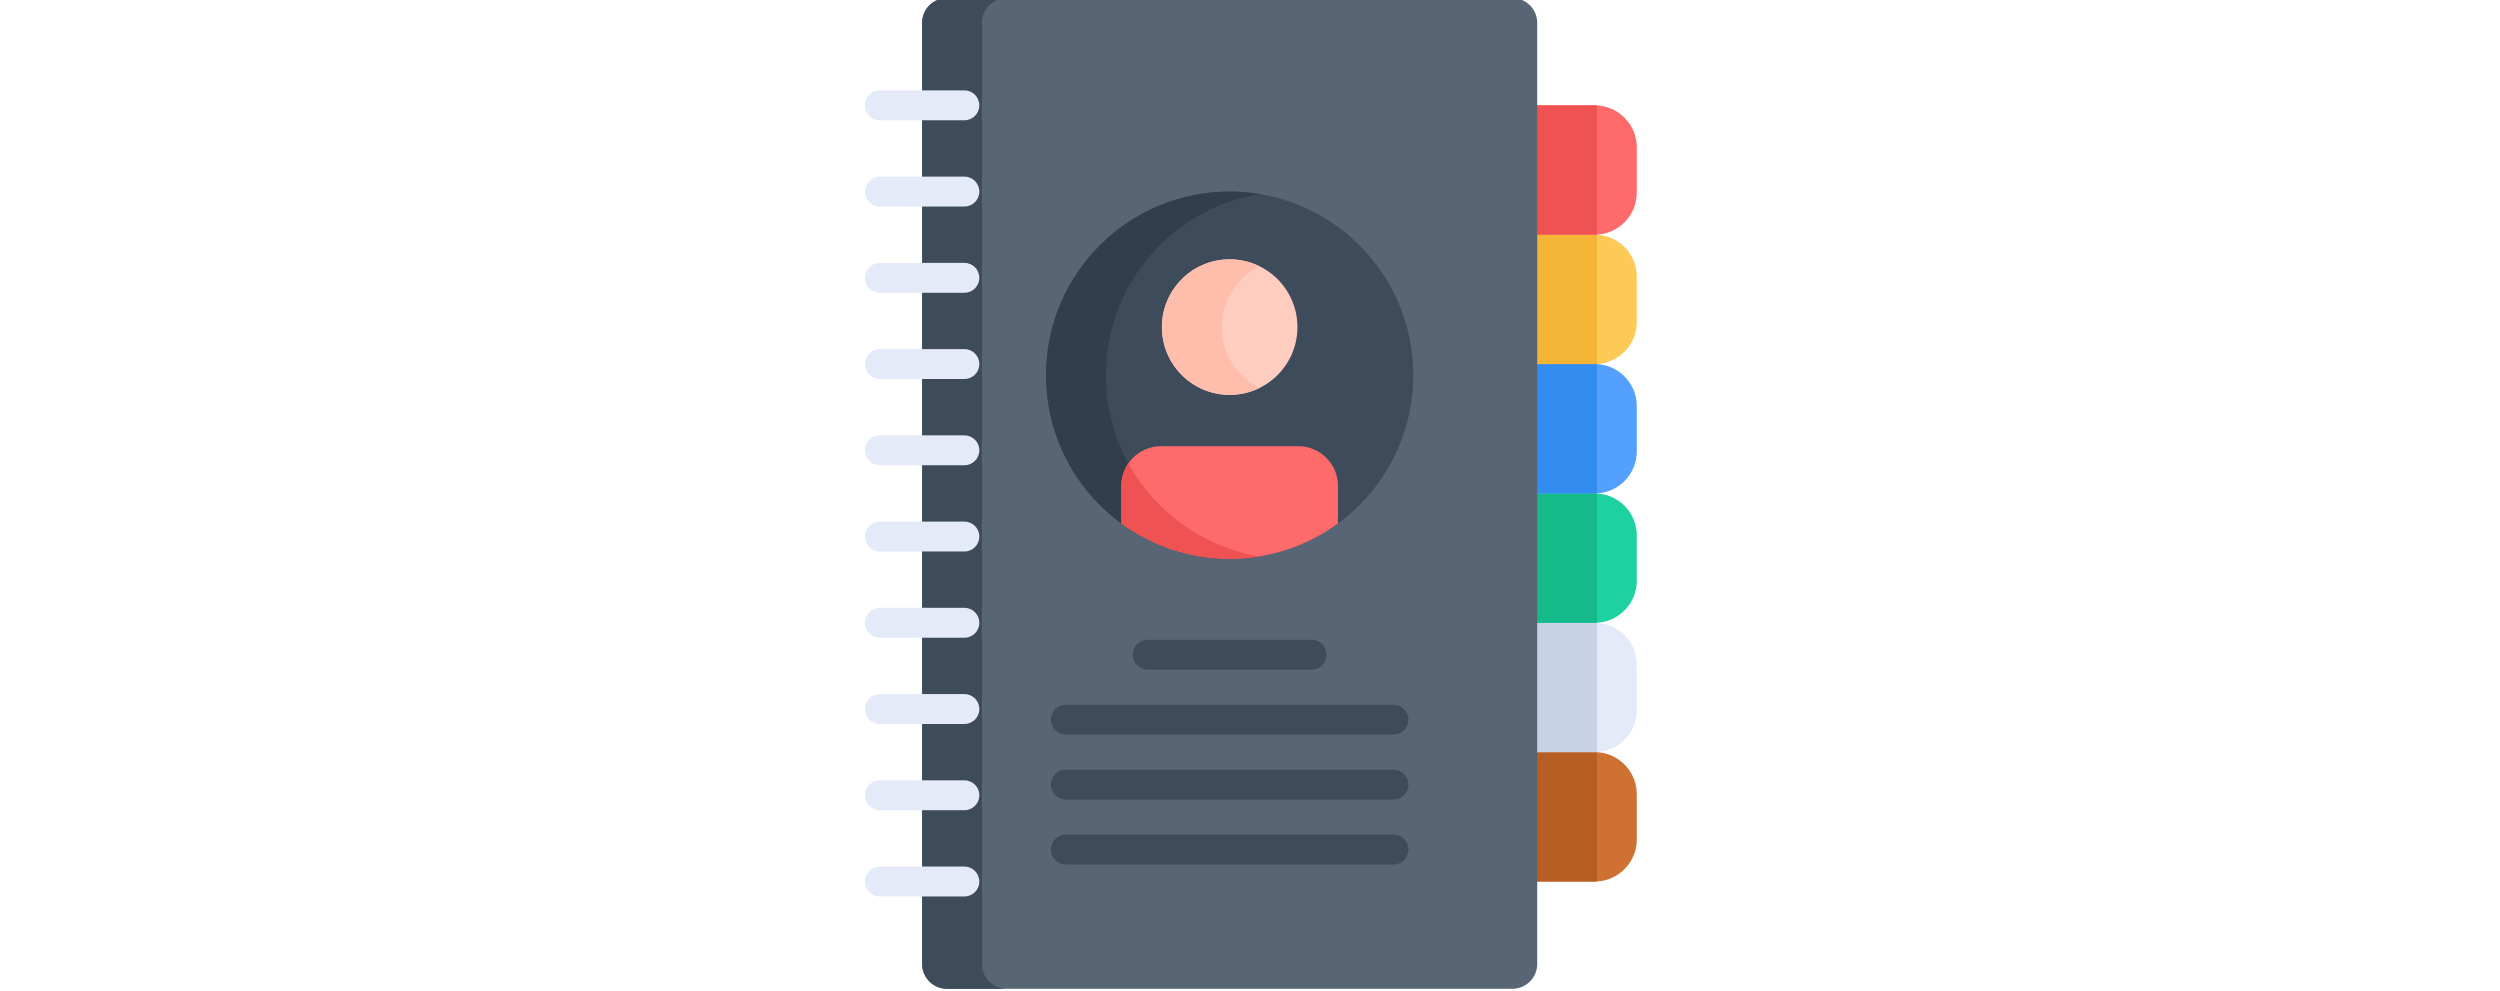 <svg height="270" viewBox="-56 1 511 511.999" width="511pt" xmlns="http://www.w3.org/2000/svg"><path d="m377.73 389.711h-32.891v66.855h32.891c11.914 0 21.664-9.75 21.664-21.664v-23.527c0-11.914-9.75-21.664-21.664-21.664zm0 0" fill="#ce7132"/><path d="m378.836 456.512v-66.746c-.367-.02-.73-.055-1.105-.055h-32.891v66.855h32.891c.375 0 .738-.039 1.105-.055zm0 0" fill="#b75f23"/><path d="m377.73 322.855h-32.891v66.855h32.891c11.914 0 21.664-9.75 21.664-21.664v-23.527c0-11.914-9.75-21.664-21.664-21.664zm0 0" fill="#e4eaf8"/><path d="m378.836 389.656v-66.746c-.367-.016-.73-.055-1.105-.055h-32.891v66.855h32.891c.375 0 .738-.035 1.105-.055zm0 0" fill="#c7d2e5"/><path d="m377.73 256h-32.891v66.855h32.891c11.914 0 21.664-9.75 21.664-21.664v-23.527c0-11.918-9.75-21.664-21.664-21.664zm0 0" fill="#1dd1a1"/><path d="m378.836 322.801v-66.746c-.367-.02-.73-.055-1.105-.055h-32.891v66.855h32.891c.375 0 .738-.039 1.105-.055zm0 0" fill="#15ba8b"/><path d="m377.73 189.145h-32.891v66.855h32.891c11.914 0 21.664-9.746 21.664-21.664v-23.527c0-11.914-9.75-21.664-21.664-21.664zm0 0" fill="#54a0ff"/><path d="m378.836 255.945v-66.746c-.367-.016-.73-.055-1.105-.055h-32.891v66.855h32.891c.375 0 .738-.035 1.105-.055zm0 0" fill="#338def"/><path d="m377.73 122.289h-32.891v66.855h32.891c11.914 0 21.664-9.75 21.664-21.664v-23.527c0-11.918-9.75-21.664-21.664-21.664zm0 0" fill="#feca57"/><path d="m378.836 189.09v-66.746c-.367-.02-.73-.055-1.105-.055h-32.891v66.855h32.891c.375 0 .738-.039 1.105-.055zm0 0" fill="#f4b537"/><path d="m377.73 55.434h-32.891v66.855h32.891c11.914 0 21.664-9.75 21.664-21.664v-23.527c0-11.914-9.75-21.664-21.664-21.664zm0 0" fill="#ff6b6b"/><path d="m378.836 122.234v-66.746c-.367-.016-.73-.055-1.105-.055h-32.891v66.855h32.891c.375 0 .738-.035 1.105-.055zm0 0" fill="#ee5253"/><path d="m335.152 0h-292.316c-7.027 0-12.777 5.75-12.777 12.777v486.441c0 7.031 5.75 12.781 12.777 12.781h292.316c7.027 0 12.777-5.754 12.777-12.781v-486.441c0-7.027-5.75-12.777-12.777-12.777zm0 0" fill="#576574"/><path d="m60.965 499.219v-486.441c0-7.027 5.75-12.777 12.781-12.777h-30.91c-7.027 0-12.777 5.75-12.777 12.777v486.441c0 7.031 5.75 12.781 12.777 12.781h30.91c-7.031 0-12.781-5.75-12.781-12.781zm0 0" fill="#3e4b5a"/><path d="m283.891 194.902c0 52.41-42.488 94.898-94.898 94.898-52.41 0-94.898-42.488-94.898-94.898s42.488-94.898 94.898-94.898c52.41 0 94.898 42.488 94.898 94.898zm0 0" fill="#3e4b5a"/><path d="m125.004 194.902c0-47.148 34.383-86.258 79.445-93.641-5.031-.824-10.191-1.258-15.457-1.258-52.41 0-94.898 42.488-94.898 94.898s42.488 94.898 94.898 94.898c5.266 0 10.426-.438 15.457-1.262-45.062-7.379-79.445-46.488-79.445-93.637zm0 0" fill="#313f4c"/><path d="m224.016 170.047c0 19.344-15.68 35.023-35.023 35.023-19.34 0-35.02-15.68-35.02-35.023s15.68-35.023 35.02-35.023c19.344 0 35.023 15.68 35.023 35.023zm0 0" fill="#ffcdbf"/><path d="m184.879 170.047c0-13.793 7.98-25.719 19.57-31.43-4.664-2.297-9.906-3.594-15.457-3.594-19.34 0-35.02 15.68-35.02 35.023s15.68 35.023 35.02 35.023c5.551 0 10.793-1.297 15.457-3.594-11.59-5.711-19.57-17.637-19.57-31.43zm0 0" fill="#ffbeab"/><path d="m224.465 231.586h-70.941c-11.281 0-20.512 9.227-20.512 20.508v19.434c15.695 11.488 35.043 18.273 55.98 18.273s40.289-6.785 55.98-18.273v-19.434c0-11.281-9.227-20.508-20.508-20.508zm0 0" fill="#ff6b6b"/><path d="m204.449 288.539c-29.273-4.793-54.027-22.984-67.789-48.066-2.293 3.309-3.648 7.312-3.648 11.621v19.438c6.922 5.062 14.453 9.156 22.652 12.246 15.281 5.734 32.125 7.492 48.785 4.762zm0 0" fill="#ee5253"/><g fill="#e4eaf8"><path d="m51.891 47.707h-43.664c-4.266 0-7.727 3.457-7.727 7.727 0 4.27 3.457 7.727 7.727 7.727h43.664c4.266 0 7.727-3.457 7.727-7.727 0-4.27-3.461-7.727-7.727-7.727zm0 0"/><path d="m51.891 92.277h-43.664c-4.266 0-7.727 3.457-7.727 7.727 0 4.266 3.457 7.727 7.727 7.727h43.664c4.266 0 7.727-3.457 7.727-7.727 0-4.27-3.461-7.727-7.727-7.727zm0 0"/><path d="m51.891 136.848h-43.664c-4.266 0-7.727 3.461-7.727 7.727 0 4.27 3.457 7.727 7.727 7.727h43.664c4.266 0 7.727-3.457 7.727-7.727 0-4.266-3.461-7.727-7.727-7.727zm0 0"/><path d="m51.891 181.418h-43.664c-4.266 0-7.727 3.461-7.727 7.727s3.457 7.727 7.727 7.727h43.664c4.266 0 7.727-3.457 7.727-7.727 0-4.266-3.461-7.727-7.727-7.727zm0 0"/><path d="m51.891 225.988h-43.664c-4.266 0-7.727 3.457-7.727 7.727 0 4.266 3.457 7.727 7.727 7.727h43.664c4.266 0 7.727-3.457 7.727-7.727 0-4.266-3.461-7.727-7.727-7.727zm0 0"/><path d="m51.891 270.559h-43.664c-4.266 0-7.727 3.457-7.727 7.727 0 4.266 3.457 7.727 7.727 7.727h43.664c4.266 0 7.727-3.457 7.727-7.727 0-4.266-3.461-7.727-7.727-7.727zm0 0"/><path d="m51.891 315.129h-43.664c-4.266 0-7.727 3.457-7.727 7.727 0 4.266 3.457 7.727 7.727 7.727h43.664c4.266 0 7.727-3.461 7.727-7.727 0-4.27-3.461-7.727-7.727-7.727zm0 0"/><path d="m51.891 359.699h-43.664c-4.266 0-7.727 3.457-7.727 7.727s3.457 7.727 7.727 7.727h43.664c4.266 0 7.727-3.457 7.727-7.727s-3.461-7.727-7.727-7.727zm0 0"/><path d="m51.891 404.27h-43.664c-4.266 0-7.727 3.457-7.727 7.727 0 4.266 3.457 7.727 7.727 7.727h43.664c4.266 0 7.727-3.457 7.727-7.727 0-4.266-3.461-7.727-7.727-7.727zm0 0"/><path d="m51.891 448.84h-43.664c-4.266 0-7.727 3.461-7.727 7.727 0 4.27 3.457 7.727 7.727 7.727h43.664c4.266 0 7.727-3.457 7.727-7.727 0-4.266-3.461-7.727-7.727-7.727zm0 0"/></g><path d="m231.324 347.094c4.27 0 7.727-3.457 7.727-7.727 0-4.27-3.457-7.727-7.727-7.727h-84.664c-4.266 0-7.727 3.457-7.727 7.727 0 4.27 3.461 7.727 7.727 7.727zm0 0" fill="#3e4b5a"/><path d="m273.656 365.203h-169.324c-4.27 0-7.73 3.457-7.73 7.727 0 4.266 3.461 7.727 7.73 7.727h169.328c4.266 0 7.727-3.457 7.727-7.727-.004-4.27-3.461-7.727-7.73-7.727zm0 0" fill="#3e4b5a"/><path d="m273.656 398.766h-169.324c-4.27 0-7.73 3.457-7.73 7.727 0 4.266 3.461 7.727 7.73 7.727h169.328c4.266 0 7.727-3.457 7.727-7.727-.004-4.266-3.461-7.727-7.73-7.727zm0 0" fill="#3e4b5a"/><path d="m281.383 440.055c0-4.266-3.457-7.727-7.727-7.727h-169.324c-4.27 0-7.73 3.457-7.73 7.727 0 4.266 3.461 7.727 7.73 7.727h169.328c4.266 0 7.723-3.461 7.723-7.727zm0 0" fill="#3e4b5a"/></svg>